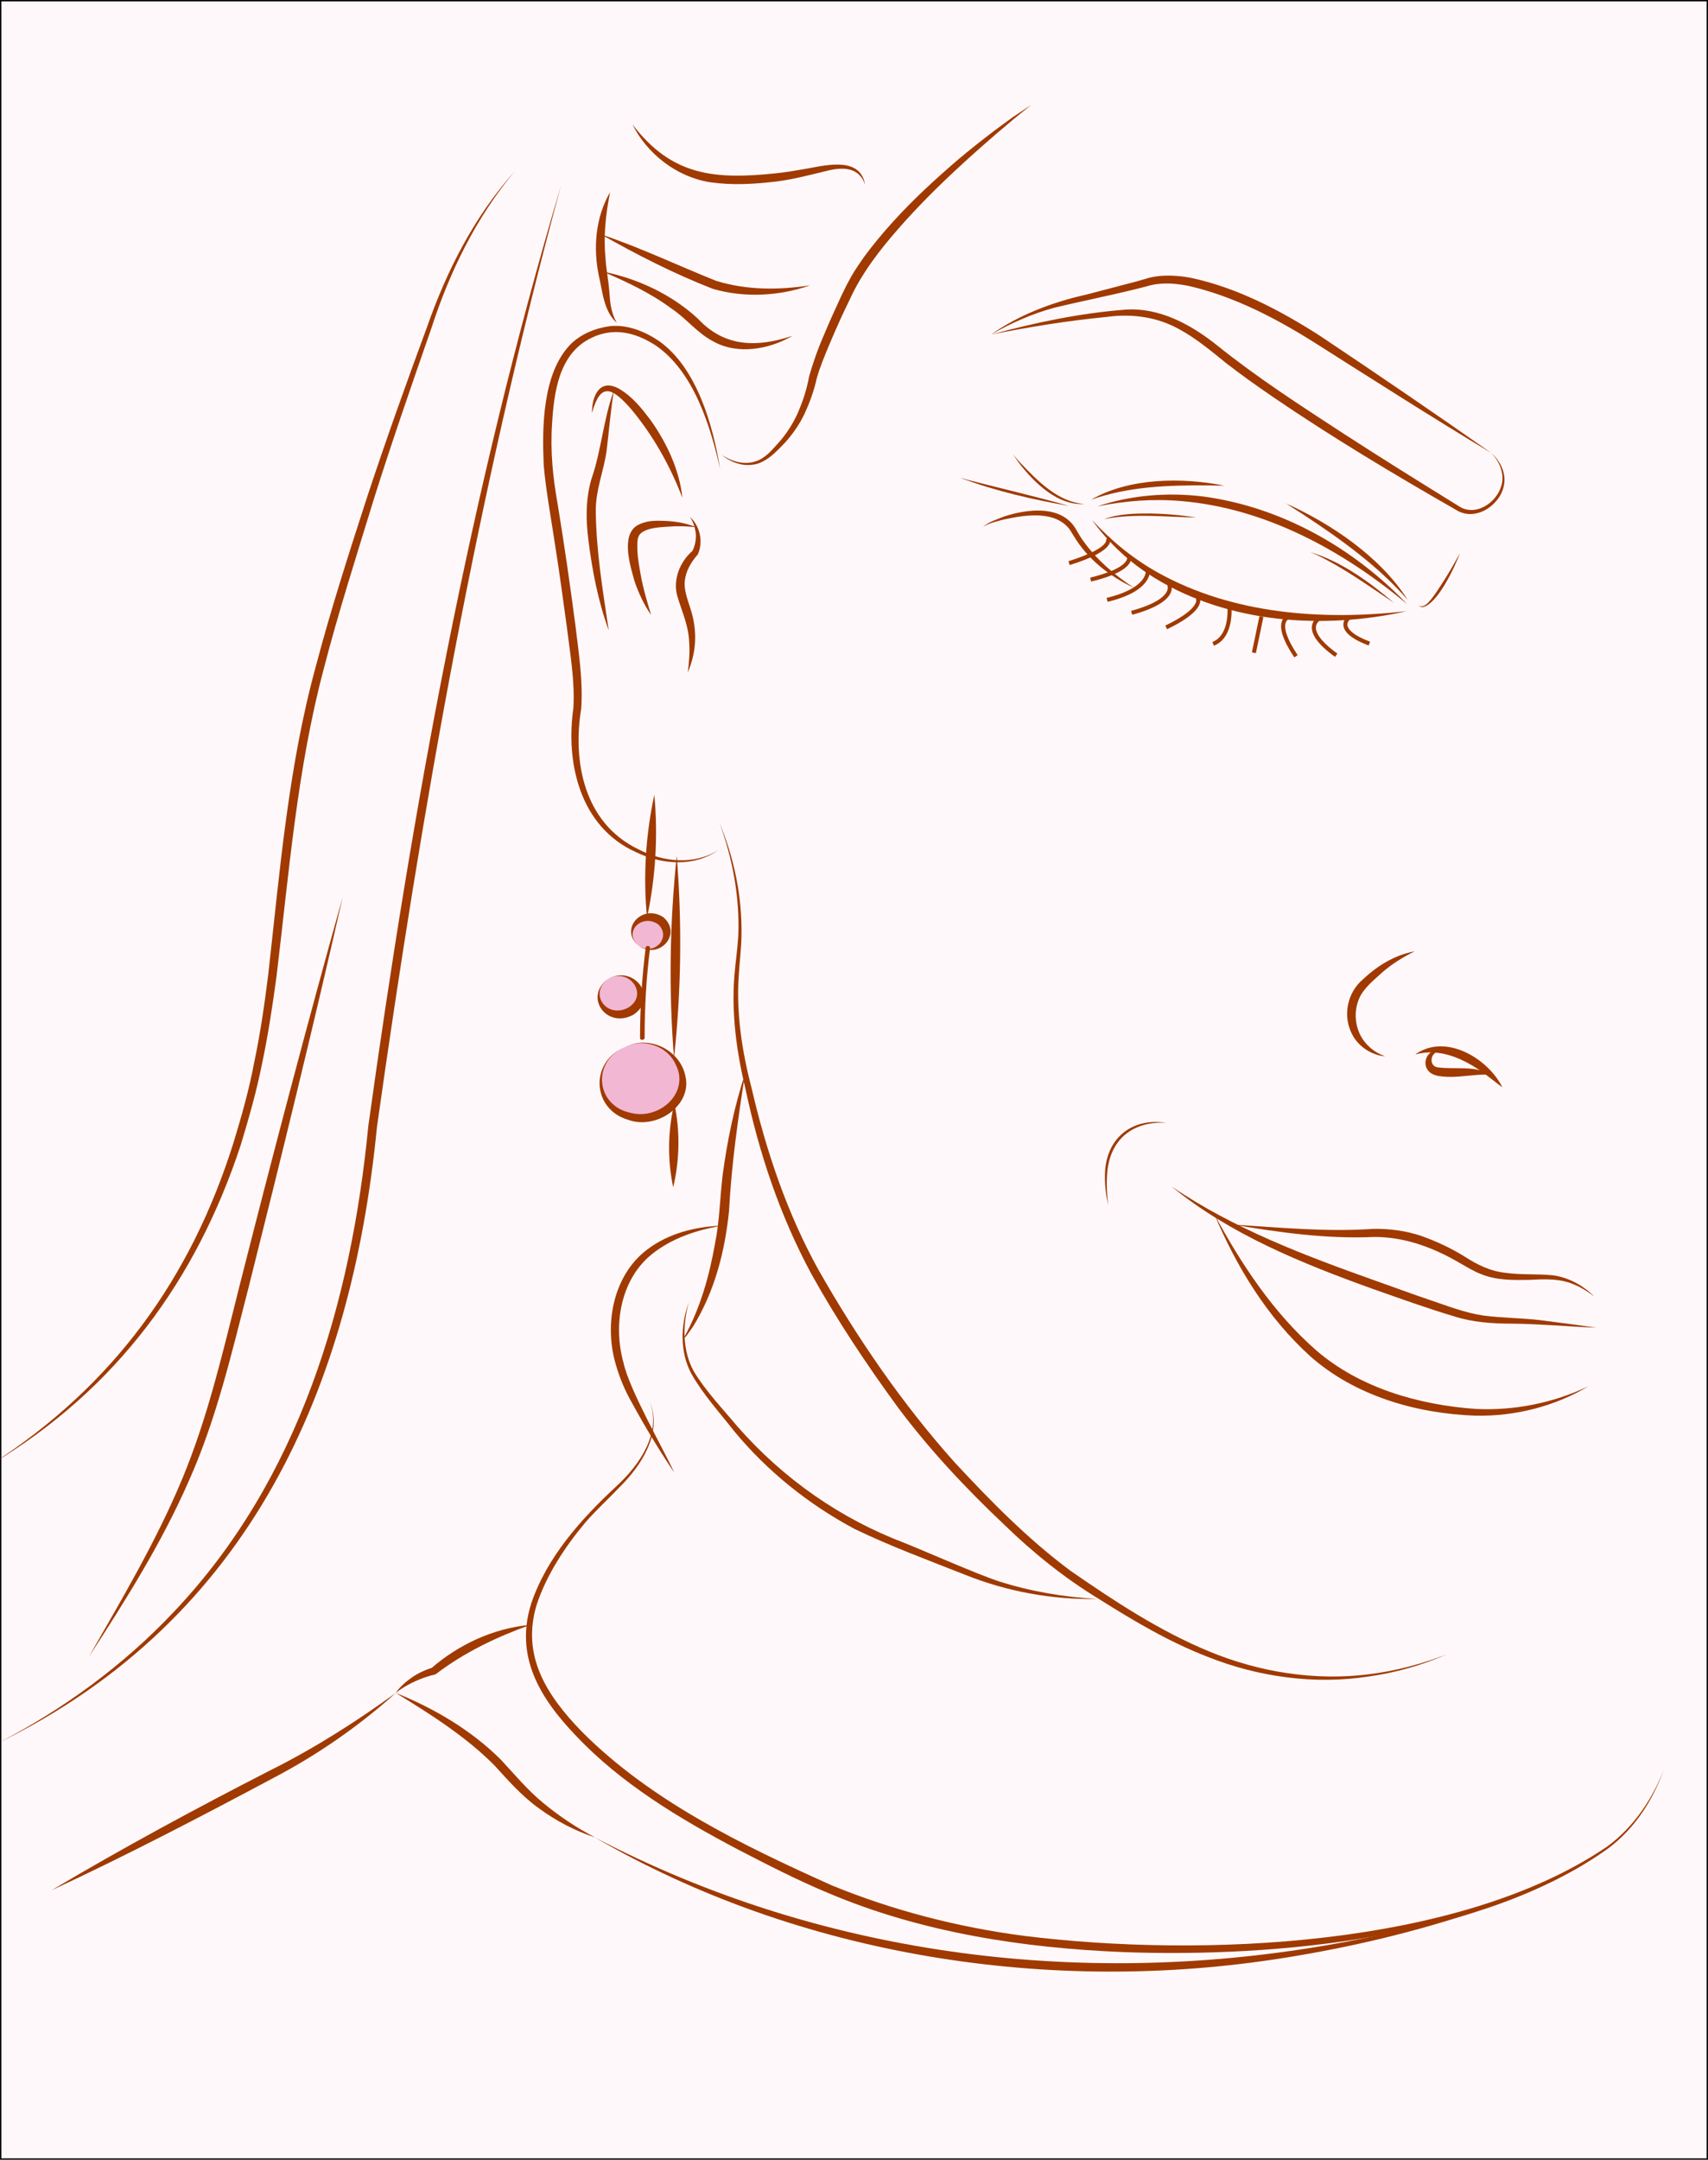 <?xml version="1.0" encoding="utf-8"?>
<!-- Generator: Adobe Illustrator 27.0.0, SVG Export Plug-In . SVG Version: 6.00 Build 0)  -->
<svg version="1.1" id="Lag_1" xmlns="http://www.w3.org/2000/svg" xmlns:xlink="http://www.w3.org/1999/xlink" x="0px" y="0px"
	 viewBox="0 0 633 800" style="enable-background:new 0 0 633 800;" xml:space="preserve">
<rect x="0" y="0" width="633" height="800" fill="#808080" stroke="none"/>
<style type="text/css">
	.st0{fill:#FEF8FB;stroke:#000000;stroke-miterlimit:10;}
	.st1{fill:#A03A00;}
	.st2{fill:#F2B7D3;}
	.st3{fill:none;stroke:#A03A00;stroke-width:1.5;stroke-miterlimit:10;}
</style>
<rect class="st0" width="633" height="800"/>
<path class="st1" d="M266.6,304.7c5.6,13.4,8.5,27.8,8.2,42.1c-0.1,4.8-0.7,9.5-1,14.3c-1,14.2,1.2,28.4,4.8,42.2
	c5.4,23.2,13.1,46.1,24.8,67.2c14.3,25.1,30.9,49.4,50.4,71.2c13.3,14.3,27.1,28.4,43,40.2c16.2,11.2,33,22.3,51.5,29.9
	c18.4,7.6,39,10.9,58.9,8.4c10-1.2,19.7-3.8,29-7.4c-9.1,4-18.9,6.8-28.9,8.2c-20.1,3.1-41,0.2-59.8-7.3
	c-14.2-5.5-27.2-13.2-39.9-21.2c-12.9-7.8-24.7-17.3-35.3-27.6c-14.4-13.6-28-28.1-39.7-43.8c-11.6-15.9-22.4-32.1-31.9-49.2
	c-11.6-21.5-19.3-44.5-24.3-68c-3.4-14-5.4-28.5-4.2-42.8c0.4-4.8,1.1-9.5,1.4-14.2C274.2,332.5,271.6,318.2,266.6,304.7
	L266.6,304.7z"/>
<path class="st1" d="M266.9,173.8c-3.5-15.6-9.7-36.2-24-45.9c-7.6-4.9-15.7-6.7-23.8-2.7c-12,5.8-13.8,20.2-14.5,31.8
	c-0.7,10.1,0.3,19.9,2.1,29.9c2.4,14.6,4.7,30.6,6.6,45.1c1.2,10.1,2.8,20.2,2.1,30.5c-3.2,19.4,0.9,42.2,21,52
	c9.4,4.9,20.8,6.1,30,0.3c-9.1,6.4-20.8,5.6-30.6,0.9c-21.1-9.4-26.2-33.5-23.3-53.4c0.6-9.9-1.2-20-2.4-29.9c-1.4-10-2.7-20-4.3-30
	c-1.3-8.9-3.6-21.3-4.3-30.2c-0.6-13.9-0.5-33.7,9.8-44.5c3.9-4,9.5-6.2,14.9-6.9c6.5-0.6,12.8,2,18,5.5
	C258.4,136.3,264.3,157.9,266.9,173.8L266.9,173.8z"/>
<path class="st1" d="M219.4,153c-0.1-6,2.7-13.2,10.2-8.9c5,3,8.3,7.3,11.5,11.5c6.1,8.6,10.7,18.5,11.8,28.8
	c-4.6-12-10.9-23.2-19.2-33.1C226.7,143.4,222.5,141.6,219.4,153z"/>
<path class="st1" d="M227.5,144.7c-1.2,7.5-1.8,14.8-2.7,22.4c-1.1,7.5-4,14.3-4,21.9c0.1,14.9,2.6,29.7,4.8,44.5
	c-3.9-10.7-6.1-22-7.5-33.2c-1-7.5-1.1-15.5,1.1-22.9C222.9,166.8,223.6,155.3,227.5,144.7z"/>
<path class="st1" d="M255.7,191.5c3.8,3.4,5,9.3,2.9,13.9c-2.5,2.8-4.4,6.1-4.8,9.7c-0.4,3.4,1,6.9,2.2,10.7
	c1.2,3.8,1.8,7.9,1.6,11.9c-0.2,4-1.2,7.8-2.7,11.4c0.5-3.9,0.8-7.7,0.5-11.4c-0.2-5.8-2.6-11-4.3-16.6c-1.9-6.1,0.8-13,5.6-17.1
	l-0.2,0.3c1-1.9,1.5-4.1,1.4-6.3C257.7,195.7,257,193.5,255.7,191.5L255.7,191.5z"/>
<path class="st1" d="M258,195.3c-3.6-0.4-7-0.5-10.5-0.2c-3.1,0.2-7,0.4-9.4,2c-1.7,1-1.9,2.8-1.9,4.7c-0.1,4.3,0.8,8.7,1.6,13
	c0.9,4.3,2.2,8.7,3.5,13c-2.6-3.8-4.6-8-6.1-12.4c-1.5-5.4-5.3-17,1-20.8c2.5-1.4,5.1-1.7,7.6-1.7
	C248.6,192.9,253.5,193.4,258,195.3z"/>
<path class="st2" d="M231.1,388.1c-1.4,0.7-5.6,2.8-7.5,7.5c-0.3,0.7-2.2,5.6,0.4,10.8c3.6,7.2,12.4,7.8,12.9,7.8
	c4.4,0.2,7.7-1.5,9.4-2.5c1.3-0.8,5-3.2,6.3-7.6c1.9-6.2-2-11.3-2.7-12.1c-0.7-0.9-3.5-4.3-8.7-5.3
	C236.3,385.6,232.5,387.4,231.1,388.1L231.1,388.1z"/>
<path class="st1" d="M231.1,388.1c-11.8,5.4-10.2,21.4,2.5,24.1c10.9,2.9,22.2-7.6,16.8-17.9C247.3,387.3,238.2,384.3,231.1,388.1z
	 M231.1,388.1c9.5-5.1,21.2,0.9,23,10.9c2.2,10.7-11,19.6-21.3,15.8C219.4,410.9,218.6,393.6,231.1,388.1L231.1,388.1z"/>
<path class="st2" d="M236.5,350.2c2.6,2,6.7,1.9,9-0.6c1.9-2.1,2.1-5.4,0.3-7.6c-2.1-2.7-5.8-2.2-6-2.2c-0.4,0-3.6,0.5-5,3.3
	C233.6,345.6,234.4,348.6,236.5,350.2L236.5,350.2z"/>
<path class="st1" d="M236.5,350.2c6.1,4.3,12.6-3.3,7.3-7.9C237.9,338.4,230.9,345.1,236.5,350.2z M236.5,350.2
	c-7.1-6.2,1.7-15.6,9.4-10.4C253.1,346.2,244,355.8,236.5,350.2z"/>
<path class="st2" d="M225.4,362.6c-3.4,2.1-4.6,6.6-2.4,9.9c2,3,6.2,3.9,9.3,2.7c2.4-0.9,4.7-3.1,5-6c0.3-3.5-2.4-5.8-2.6-6
	C232.2,361.2,228.3,360.8,225.4,362.6L225.4,362.6z"/>
<path class="st1" d="M225.4,362.6c-7.5,5.5-0.4,15,7.5,10.6C240.6,368.4,233.1,358.2,225.4,362.6z M225.4,362.6
	c9.5-5.4,18.9,7,9.3,13.3C224.7,381.3,216.2,369.1,225.4,362.6z"/>
<path class="st1" d="M276.1,397.8c-2.6,16.8-5,33.5-5.9,50.6c-1.5,15-5.3,29.9-13.3,42.9L255,494c-0.4,0.5-0.7,1.2-1.4,1.5
	c-0.4,0.2-0.9-0.9-0.4-0.8c-0.4,0-0.1,0.5,0,0.6c0.2,0.2,0.4,0,0.5-0.2c5.9-10.7,9.2-22.6,11.3-34.5c1.7-8.4,1.8-16.8,2.8-25.2
	C269.5,422.7,272.1,410,276.1,397.8L276.1,397.8z"/>
<path class="st1" d="M255.3,482.4c-2.4,8.4-2.4,18.1,1.9,25.7c4.5,7.4,10.6,13.7,16.1,20.3c17.1,19.5,38.3,34.2,61.8,43.1
	c8,3.2,27,11.6,34.9,14.2c11.9,3.8,24.2,5.9,36.7,6.6c-16.7,0.3-33.4-2.7-49.1-9c-13.7-5.4-27.5-10.5-40.8-16.9
	c-16.9-9-32.4-21.3-44.9-36.5c-5.4-6.9-11.3-13.3-15.7-21.1C251.9,500.8,252.2,490.8,255.3,482.4z"/>
<path class="st1" d="M267.8,454c-9.4,1.5-19.1,4.7-26.6,10.9c-11.3,9.4-14,26.1-10.1,40c2.2,10,14.5,31.3,18.8,40.6
	c-5.6-8.3-10.8-16.9-15.6-25.7c-2.5-4.3-4.6-9.2-6-14.1c-4.5-14.8-1.2-33.2,11.5-42.8C247.8,456.8,257.9,454.3,267.8,454L267.8,454z
	"/>
<path class="st1" d="M240.8,519.1c4.8,11.7-3,23.7-11.3,31.9c-4.2,4.4-8.7,8.5-12.6,13c-7.6,9.1-14.3,19.3-18,30.4
	c-5.7,18.8,3.5,33.4,16.6,46.9c25.5,25.7,59.6,42.2,92.8,57.1c22.7,9.3,46.8,15.5,71.3,18.7c65.4,8.1,160.9,4.3,215.9-33
	c9.8-7.1,16.8-17.5,21.1-28.5c-4,11.2-10.7,21.7-20.6,29.1c-46.3,33.2-122.8,40.5-179.6,38.4c-37.4-1.5-75.1-7.3-109.5-21.9
	c-11.5-4.8-22.4-10.4-33.4-16.1c-21.8-11.5-43.3-24.4-60.1-42.2c-13.5-14.1-22.7-29.5-16.5-49c5.8-17.1,18.4-31.2,31.7-43.5
	C237.2,542.4,245.2,530.8,240.8,519.1L240.8,519.1z"/>
<path class="st1" d="M434.2,439.5c23.1,15.7,49.4,25.6,75.8,35c6.6,2.3,13.2,4.8,19.8,7c6.5,2.2,13.1,4.8,19.9,5.8
	c6.8,0.9,14,0.9,21,1.7c7,0.9,14,1.8,21,2.8c-10.6-0.4-21.1-1.4-31.6-1.5c-7,0-14.4-0.5-21.2-2.7c-10.1-3-20-6.6-30-10.1
	C482.5,468,455.8,457.2,434.2,439.5L434.2,439.5z"/>
<path class="st1" d="M456.8,453.6c17.4,1.1,34.8,2.8,52.2,1.6c6-0.1,12,0.7,17.7,2.6c5.6,2,11,4.5,16,7.6c4.8,3.1,9.6,5.5,15.4,6.1
	c5.8,0.8,11.5,0.3,17.4,0.9c6,0.8,11.4,3.9,15.4,7.9c-2.3-1.8-4.7-3.3-7.3-4.4c-5.4-2.4-11.1-2.1-16.8-1.8c-6,0.1-12.1,0.2-17.8-2.1
	c-2.9-1.1-5.4-2.7-7.9-4.1c-9.7-5.7-20.5-9.8-32-9.7C491.5,459,474,456.5,456.8,453.6L456.8,453.6z"/>
<path class="st1" d="M450.1,449.9c9.9,18.3,21.7,36.3,37.7,50.3c16.1,13.9,37.9,20.2,59.1,21.7c14.3,0.7,28.8-2.2,41.8-8.4
	c-12.4,7.4-27.1,11.2-41.9,10.9c-22.1-0.8-44.7-7.4-61.2-22C469.6,487.9,458.3,469.3,450.1,449.9z"/>
<path class="st1" d="M524.3,352.4c-4.3,2.1-8.3,4.6-11.8,7.6c-3.4,3.1-7.2,6.1-8.8,9.9c-2.5,5.8-1.3,13.2,3.6,17.7
	c1.6,1.6,3.7,2.8,6,3.7c-5.1-0.5-9.8-3.6-12.1-8c-3.7-6.8-2-15.6,4-20.6C510.5,357.7,517,353.7,524.3,352.4L524.3,352.4z"/>
<path class="st1" d="M524.5,390.6c11.3-8.1,27.1,1.6,32.3,12.2c-2.5-1.9-4.9-3.8-7.3-5.6C542.2,392.1,533.6,388.1,524.5,390.6z"/>
<path class="st1" d="M533.5,389.2c-1.3,0.4-2.3,1.2-2.7,2.2c-0.7,1.7,0,3.8,2.2,4c6.4,0.8,13.7-0.8,19.6,2.7
	c-5.6-0.3-10.5,0.9-16,0.8c-2.2-0.2-4.6-0.1-6.6-1.6C526.4,394.4,528.9,388.3,533.5,389.2L533.5,389.2z"/>
<path class="st1" d="M552.7,167.8c3.6,3.2,5.8,8.1,4.5,12.7c-1.7,6.9-10.6,12.9-17.7,8.3c-22.9-13.1-45.8-26.8-67.5-41.6
	c-6-4.1-11.8-8.2-17.6-12.7c-5.3-4.3-11.2-9.2-17.1-12.4c-8.3-4.7-17.7-6-27.2-4.7c-14.4,1.4-28.6,3.7-42.7,6.5
	c16.2-4.4,32.8-7.9,49.7-9.2c12.6-0.9,24.4,5.6,33.8,13.1c14.8,11.9,31,22.4,47,32.8c13.7,8.9,28.7,18.2,42.6,26.8
	c6.1,4.2,13.9-1,15.8-7.1C557.8,176.1,556,171.2,552.7,167.8L552.7,167.8z"/>
<path class="st1" d="M552.7,167.8c-22.2-13.3-43.9-27.2-65.7-41c-14.3-9-29.9-17.1-46.5-20.9c-5.2-1-10.3-1.4-15.3,0.1l-3.1,0.8
	c-10.3,2.6-21.1,4.7-31.4,7.2c-8.2,2.2-16,5.7-23.4,9.9c10.4-7.3,22.8-12,35.4-14.8c4.2-1.1,14.6-3.8,18.7-4.9l3.1-0.9
	c5.3-1.7,11.4-1.4,16.8-0.4c17.3,3.7,33,12,47.6,21.3C510.3,138.5,531.6,153,552.7,167.8L552.7,167.8z"/>
<path class="st1" d="M190.7,63.5c-14.4,17.3-24.1,37.3-30.9,58.3c-7.1,20.4-14.6,42-21.1,62.6c-6.3,20.6-13.3,42.4-18.7,63.3
	c-9.9,37.2-12.9,75.7-17.5,113.8c-1.4,10.5-3.2,22.3-5.4,32.6c-2,10.1-4.9,20.2-7.9,30.1c-16.4,49.7-45.7,90.2-92.4,118.2
	c45.6-29.3,74-69.2,89.7-119c3-9.8,5.8-19.7,7.7-29.8c2.2-10.3,3.9-22,5.2-32.5c4.3-38.2,7.4-76.8,17.6-114.1
	c5.5-20.9,12.5-42.7,19.2-63.3c6.8-20.6,14.5-42.1,22-62.4C165.5,100.4,175.7,80.3,190.7,63.5L190.7,63.5z"/>
<path class="st1" d="M127,332.3C116.2,380,104,429.7,92.1,477c-6.2,24-11.8,48.4-22,71.3c-10,22.9-23.4,44.3-37.1,65.3
	c12.4-21.7,25.2-43.2,34.7-66.2c9.5-22.9,15-47.1,21.1-71.2C100.8,428.9,113.8,379.4,127,332.3z"/>
<path class="st1" d="M207.9,68.8c-31.1,114.5-51.7,231.5-68.2,348.7c-9.4,95.8-46.4,182.2-140.3,228.1
	c24.2-12.5,46.4-28.8,64.8-48.3c46.9-49.2,66-115.2,72.3-180.2C152.8,299.7,174,182.6,207.9,68.8z"/>
<path class="st1" d="M146.7,627.1c14.4,5.8,28.1,13.9,39,24.8c5.1,5.5,9.9,11.3,15.8,16.1c5.8,4.8,12.1,9,19,12.6
	c-7.4-2.4-14.4-6.1-20.7-10.7c-6.3-4.5-11.4-10.3-16.5-15.9C172.7,643.3,159.7,635.1,146.7,627.1L146.7,627.1z"/>
<path class="st1" d="M220.4,680.6c82.9,43.4,178.3,55.9,271.1,40c19.1-3.3,38-7.6,56.6-12.9c-23.3,7.9-47.5,13.6-71.9,17.5
	C389,739.2,296.2,724.6,220.4,680.6L220.4,680.6z"/>
<path class="st1" d="M196.5,601.9c-12.5,4.5-24.4,10.2-34.8,18.1l-0.3,0.2l-0.3,0.1c-3.9,0.9-7.7,2.5-11.1,4.5
	c-1.2,0.7-2.3,1.5-3.4,2.3c1.6-2.2,3.7-4.1,6-5.7c2.3-1.6,4.9-2.8,7.7-3.7l-0.5,0.3C169.9,609.2,182.9,603.1,196.5,601.9
	L196.5,601.9z"/>
<path class="st1" d="M146.7,627.1c-13.6,12.2-28.8,22.8-45.2,31.4c-27,14.4-54.6,28.8-82.4,41.7c26.4-15.7,53.5-30.3,80.8-44.3
	C116.4,647.7,131.9,637.8,146.7,627.1z"/>
<path class="st1" d="M242.5,294.4c1.4,15.2,0.5,30.5-2.7,45.5C238.3,324.7,239.3,309.3,242.5,294.4z"/>
<path class="st1" d="M239.3,351c-1.4,11.1-2.1,22.3-2.1,33.5c0,1,1.7,0.9,1.7-0.1c0-11.1,0.6-22.1,2-33.1
	C241.1,350.3,239.5,350,239.3,351L239.3,351z"/>
<path class="st1" d="M250.8,317c2,24.9,1.7,50-1,74.9C247.8,367,248.2,341.9,250.8,317z"/>
<path class="st1" d="M249.9,408.7c2.2,10.2,2,20.9-0.4,31.1C247.3,429.5,247.5,418.9,249.9,408.7z"/>
<path class="st1" d="M382.2,38.8l-6.5,5.3l-6.4,5.4c-4.2,3.7-8.4,7.3-12.5,11.1c-8.2,7.5-16.1,15.3-23.4,23.6
	c-7.3,8.3-14,16.9-18.5,26.8c-2.4,4.9-4.7,9.9-6.8,14.9c-1.1,2.5-2.1,5-3.1,7.5c-0.5,1.3-0.9,2.5-1.4,3.8l-0.6,1.9l-0.3,1l-0.1,0.5
	l-0.1,0.2l0,0.1c0,0,0,0,0-0.1l0,0.2c-1,4.2-2.5,8.3-4.3,12.2c-1.9,4-4.4,7.6-7.3,10.8c-1.5,1.6-3,3.1-4.7,4.6
	c-1.7,1.4-3.7,2.7-5.9,3.3c-2.3,0.5-4.6,0.5-6.8-0.2c-2.2-0.6-4.2-1.7-5.9-3.1c3.7,2.4,8.3,3.7,12.4,2.3c2-0.6,3.7-1.9,5.2-3.3
	c1.5-1.5,2.9-3.1,4.3-4.7c2.7-3.3,4.9-6.9,6.5-10.7c1.6-3.8,2.9-7.8,3.7-11.9l0,0.2c0-0.1,0-0.2,0-0.3l0-0.1l0.1-0.3l0.1-0.5l0.3-1
	l0.6-2c0.4-1.3,0.9-2.6,1.3-3.9c0.9-2.6,1.9-5.2,3-7.7c2.1-5.1,4.4-10.1,6.7-15.1l1.8-3.7c0.7-1.2,1.3-2.5,2-3.7
	c1.4-2.4,3-4.7,4.6-7c3.3-4.5,6.9-8.8,10.7-13c7.5-8.3,15.8-15.9,24.3-23.2c4.3-3.6,8.7-7.1,13.2-10.5l6.8-5
	C377.6,41.9,379.9,40.4,382.2,38.8L382.2,38.8z"/>
<path class="st1" d="M320.6,68.4c-2.2-6.7-8.6-6.6-14.6-5c-5.9,1.4-11.8,3-18,3.8c-8.3,1-16.5,1.5-24.9,0.3
	c-12.5-2-23.4-10.7-28.7-21.4c14.5,19,30.3,20.5,53.1,18.1c4-0.4,7.9-1.1,11.9-1.8C306.9,61,318.9,58.2,320.6,68.4L320.6,68.4z"/>
<path class="st1" d="M300.2,105.7c-11.3,4-24.3,4.7-36,1.3c-14.4-5.6-28.1-12.6-41.5-20.2c14.6,4.9,28.4,11.5,42.6,17.2
	C276.5,107.5,288.5,107.5,300.2,105.7z"/>
<path class="st1" d="M293.7,124.4c-8.4,4.9-20.1,7.2-29.3,2.1c-6.1-3.2-9.9-8.4-15.4-12.1c-7.8-5.8-16.5-9.9-25.6-13.8
	c13.1,2.6,25.7,8.6,35.3,17.5C268.5,128.6,280.5,128.8,293.7,124.4L293.7,124.4z"/>
<path class="st1" d="M228.6,119.6c-4.9-4.3-5.3-11.8-6.7-17.6c-2.1-10.3-1.2-21.5,4.2-30.8c-1.6,8.1-2.5,16.1-1.7,24.3
	c0.2,4,1.1,8.1,1.4,12.3C226.1,111.9,226.4,115.9,228.6,119.6L228.6,119.6z"/>
<g>
	<path class="st1" d="M521.3,226.4c-30.8,6.9-65.8,4.5-93.2-12.2c-9.2-5.6-17.2-13-23.4-21.6c7.2,7.8,15.4,14.5,24.6,19.6
		C457.1,227.6,490.2,229.9,521.3,226.4L521.3,226.4z"/>
</g>
<g>
	<path class="st1" d="M432.3,415.9c-12.7-0.7-21.3,6.4-22,19.3c-0.3,3.7,0,7.5,0.4,11.2c-0.8-3.7-1.3-7.4-1.2-11.2
		C409.7,421.9,419.2,413.9,432.3,415.9L432.3,415.9z"/>
</g>
<path class="st3" d="M410.5,199.3c0,0,3.3,3.8-14.3,9.3"/>
<path class="st3" d="M418.4,206.3c0,0,1.9,4.5-14.2,8.4"/>
<path class="st3" d="M425.4,211.3c0,0,1.1,7-15.1,10.9"/>
<path class="st3" d="M433,215.8c0,0,4.7,6.2-13.6,11.2"/>
<path class="st3" d="M443.8,221.3c0,0,3.2,4-11.6,11.1"/>
<path class="st3" d="M455.6,224.3c0,0,1.3,11.3-6,14.2"/>
<line class="st3" x1="467.5" y1="228.4" x2="464.7" y2="241.8"/>
<path class="st3" d="M477.7,228.5c0,0-6.3,1.3,2.6,14.6"/>
<path class="st3" d="M488.8,229.2c0,0-7.1,3.8,6.4,13.5"/>
<path class="st3" d="M499.9,228.8c0,0-5.9,4.5,7.6,9.6"/>
<g>
	<path class="st1" d="M521.5,223.8c-23.8-19.9-52.6-35.6-83.8-38.2c-10.3-0.9-20.8-0.1-31.1,2c12.5-4.2,26-5.3,39.2-3.7
		C474.6,187.7,501.6,202.9,521.5,223.8L521.5,223.8z"/>
</g>
<g>
	<path class="st1" d="M521.7,222.2c-11.1-12.7-25-22.6-39-31.8c-2-1.3-4.1-2.6-6.1-3.9C493.4,194,511.7,206.4,521.7,222.2
		L521.7,222.2z"/>
</g>
<g>
	<path class="st1" d="M404.4,185.1c14.1-8.2,33.8-8.3,49.4-5.2c-2.1,0-4.2-0.1-6.3-0.1C433.1,179.7,418.2,180.2,404.4,185.1
		L404.4,185.1z"/>
</g>
<g>
	<path class="st1" d="M420.2,217.7c-9-4.2-17.3-10.7-22.4-19.4c-0.3-0.4-0.8-1.3-1.1-1.8c-5.3-7.6-16.6-5.8-24.5-4.1
		c-2.7,0.7-5.6,1.3-7.9,2.8c2.1-1.9,5-2.7,7.6-3.8c8.7-2.9,21.8-4.6,27,4.9c0.8,1.4,1.8,3.1,2.8,4.4
		C406.7,207.6,413.2,213.1,420.2,217.7L420.2,217.7z"/>
</g>
<g>
	<path class="st1" d="M396.2,187.4c-13.7-2.4-27.3-5.5-40.3-10.4c0.8,0.2,1.7,0.4,2.5,0.7C370.5,180.8,384.2,184,396.2,187.4
		L396.2,187.4z"/>
</g>
<g>
	<path class="st1" d="M401.9,186.7c-9.9,0.6-18.4-7.7-24.1-15c-0.8-1.2-1.6-2.3-2.4-3.4c0.9,1,1.8,2.1,2.7,3.1
		C384.5,178.1,392.1,186,401.9,186.7L401.9,186.7z"/>
</g>
<g>
	<path class="st1" d="M516.6,223.3c-9.4-6.3-18.7-13-28.9-17.9c-0.7-0.3-1.4-0.6-2.1-0.9C497.3,208.1,507.4,215.5,516.6,223.3
		L516.6,223.3z"/>
</g>
<g>
	<path class="st1" d="M409.2,192.3c5.4-2,11.3-2.1,17-2.1c5.7,0.1,11.5,0.6,17.1,1.5C432,191.5,420.3,190.1,409.2,192.3L409.2,192.3
		z"/>
</g>
<g>
	<path class="st1" d="M541.1,204.9c-1.9,5-8.4,19.2-14,20c-0.6,0-1.1-0.4-1.4-0.8c0.4,0.4,0.9,0.6,1.4,0.5c1.6-0.4,2.6-1.8,3.6-3
		c1.3-1.7,2.5-3.5,3.7-5.4C536.5,213.1,539.2,208.3,541.1,204.9L541.1,204.9z"/>
</g>
</svg>
